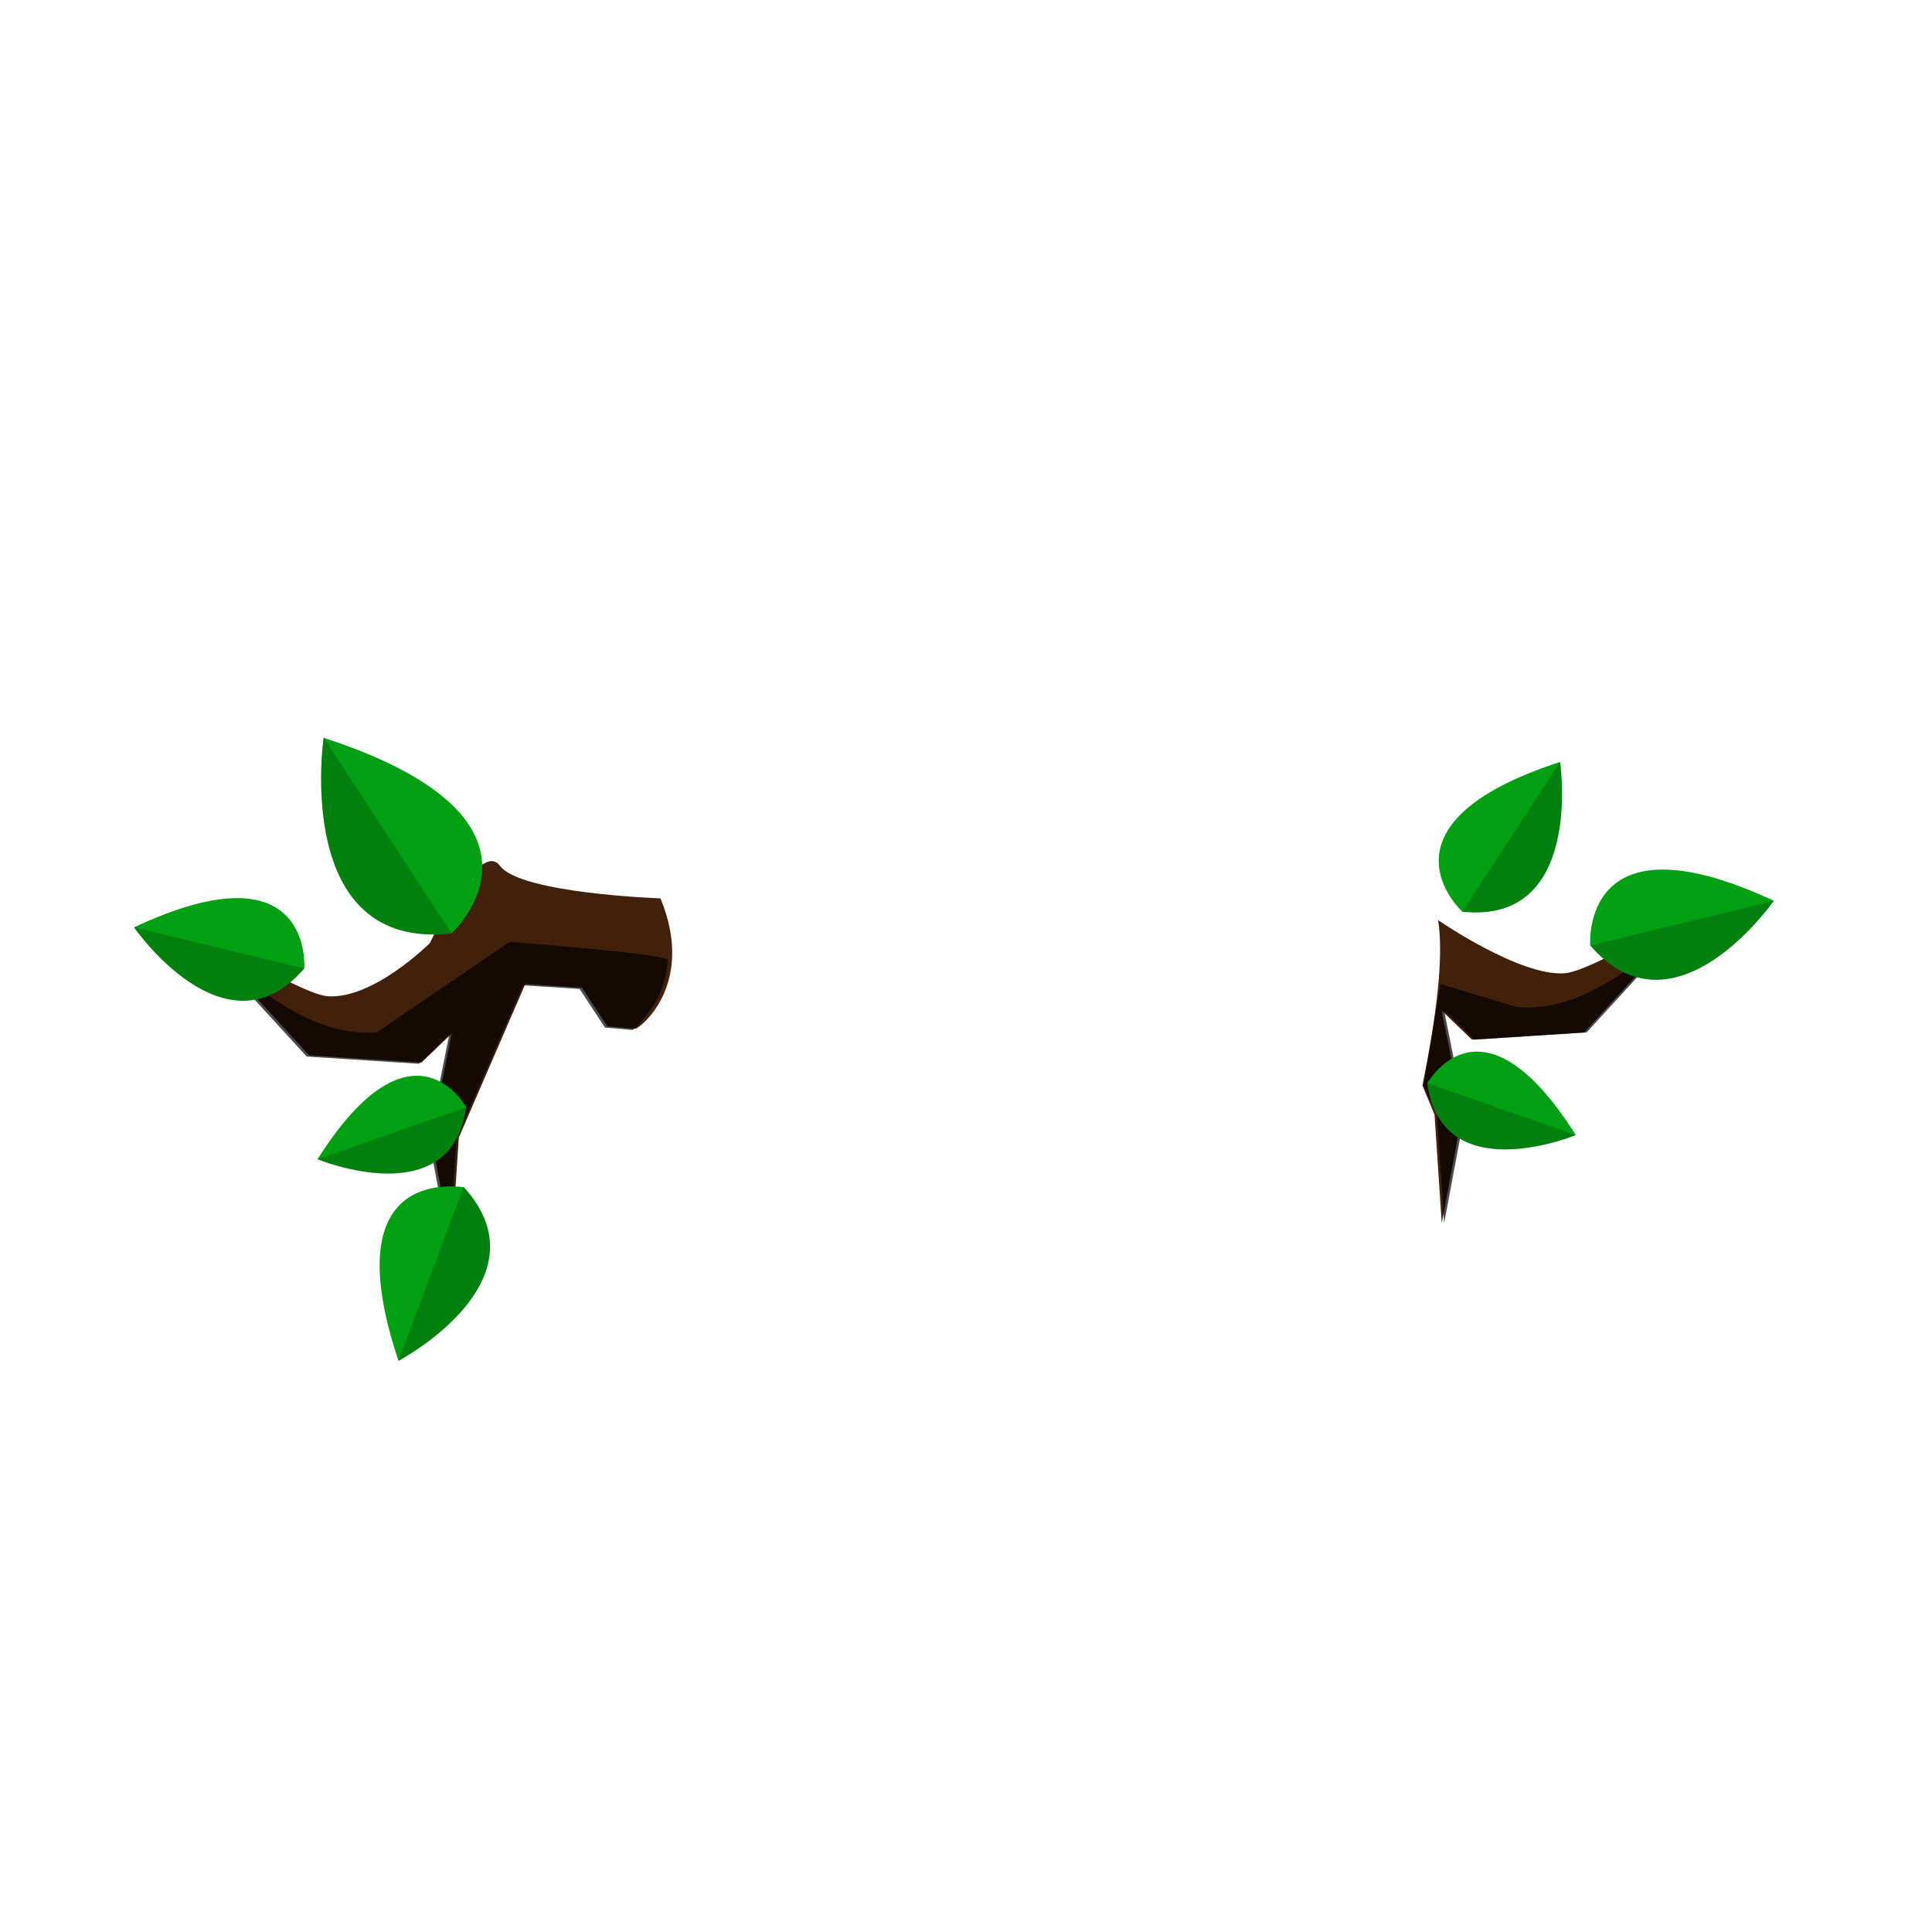 <?xml version="1.0" encoding="utf-8"?>
<!-- Generator: Adobe Illustrator 22.0.1, SVG Export Plug-In . SVG Version: 6.00 Build 0)  -->
<svg version="1.1" id="Layer_1" xmlns="http://www.w3.org/2000/svg" xmlns:xlink="http://www.w3.org/1999/xlink" x="0px" y="0px"
	 viewBox="0 0 160 160" style="enable-background:new 0 0 160 160;" xml:space="preserve">
<style type="text/css">
	.st0{fill:#42210B;}
	.st1{opacity:0.7;enable-background:new    ;}
	.st2{fill:#00A013;}
	.st3{opacity:0.2;enable-background:new    ;}
</style>
<title>Artboard 42 copy 207</title>
<path class="st0" d="M54.7,74.4c0,0-11.6-0.4-13.3-2.7s-5.8,6.4-5.8,6.4s-4.7,4.7-8.5,4.4c-2.3-0.2-11.3-5.8-11.3-5.8l9.8,10.7
	l9.3,0.6l2.5-2.4l-1.7,8.5l1.7,9.1l0.6-9l5.5-12.7l4.7,0.3l2.1,3.2l2.3,0.2C52.8,85.3,57.7,81.7,54.7,74.4z"/>
<path class="st1" d="M15.6,76.8l9.8,10.7l9.3,0.6l2.5-2.4l-1.7,8.5l1.7,9.1l0.6-9l5.5-12.7l4.7,0.3l2.1,3.2l2.3,0.2
	c1.7-1.5,2.8-3.6,2.9-5.8c0-0.5-13.1-1.5-13.1-1.5l-11,7.5C25.6,85.9,20.6,81.5,15.6,76.8z"/>
<path class="st2" d="M26.8,61.1c0,0-2.6,17.7,10.6,16.2C37.4,77.3,47.7,67.9,26.8,61.1z"/>
<path class="st3" d="M26.8,61.1c0,0-2.6,17.7,10.6,16.2L26.8,61.1z"/>
<path class="st2" d="M33,112.7c0,0,12.5-6.6,5.4-14.4C38.3,98.4,27.5,96.2,33,112.7z"/>
<path class="st3" d="M33,112.7c0,0,12.5-6.6,5.4-14.4L33,112.7z"/>
<path class="st2" d="M26.3,96c0,0,11.1,4.6,12.3-4.3C38.7,91.8,34.2,83.5,26.3,96z"/>
<path class="st3" d="M26.3,96c0,0,11.1,4.6,12.3-4.3L26.3,96z"/>
<path class="st2" d="M11.1,76.8c0,0,7.6,11,14.1,3.4C25.2,80.2,26,69.8,11.1,76.8z"/>
<path class="st3" d="M11.1,76.8c0,0,7.6,11,14.1,3.4L11.1,76.8z"/>
<path class="st0" d="M119.1,76.2c0,0,6.8,4.7,10.5,4.4c2.4-0.2,11.4-5.8,11.4-5.8l-9.8,10.7l-9.3,0.6l-2.5-2.4l1.7,8.5l-1.7,9.1
	l-0.6-9l-1-2.4C118.9,84.4,119.6,79.4,119.1,76.2z"/>
<path class="st1" d="M141.2,74.8l-9.8,10.7l-9.3,0.6l-2.5-2.4l1.7,8.5l-1.7,9.1l-0.6-9l-1.1-2.4l1.4-8.4l6.3,1.9
	C131.2,83.9,136.2,79.5,141.2,74.8z"/>
<path class="st2" d="M129.2,63.1c0,0,2,13.5-8.1,12.4C121.1,75.5,113.2,68.3,129.2,63.1z"/>
<path class="st3" d="M129.2,63.1c0,0,2,13.5-8.1,12.4L129.2,63.1z"/>
<path class="st2" d="M130.5,94c0,0-11.1,4.6-12.3-4.3C118.2,89.8,122.6,81.5,130.5,94z"/>
<path class="st3" d="M130.5,94c0,0-11.1,4.6-12.3-4.3L130.5,94z"/>
<path class="st2" d="M146.9,74.6c0,0-8.2,11.8-15.2,3.7C131.7,78.3,130.8,67.1,146.9,74.6z"/>
<path class="st3" d="M146.9,74.6c0,0-8.2,11.8-15.2,3.7L146.9,74.6z"/>
</svg>
